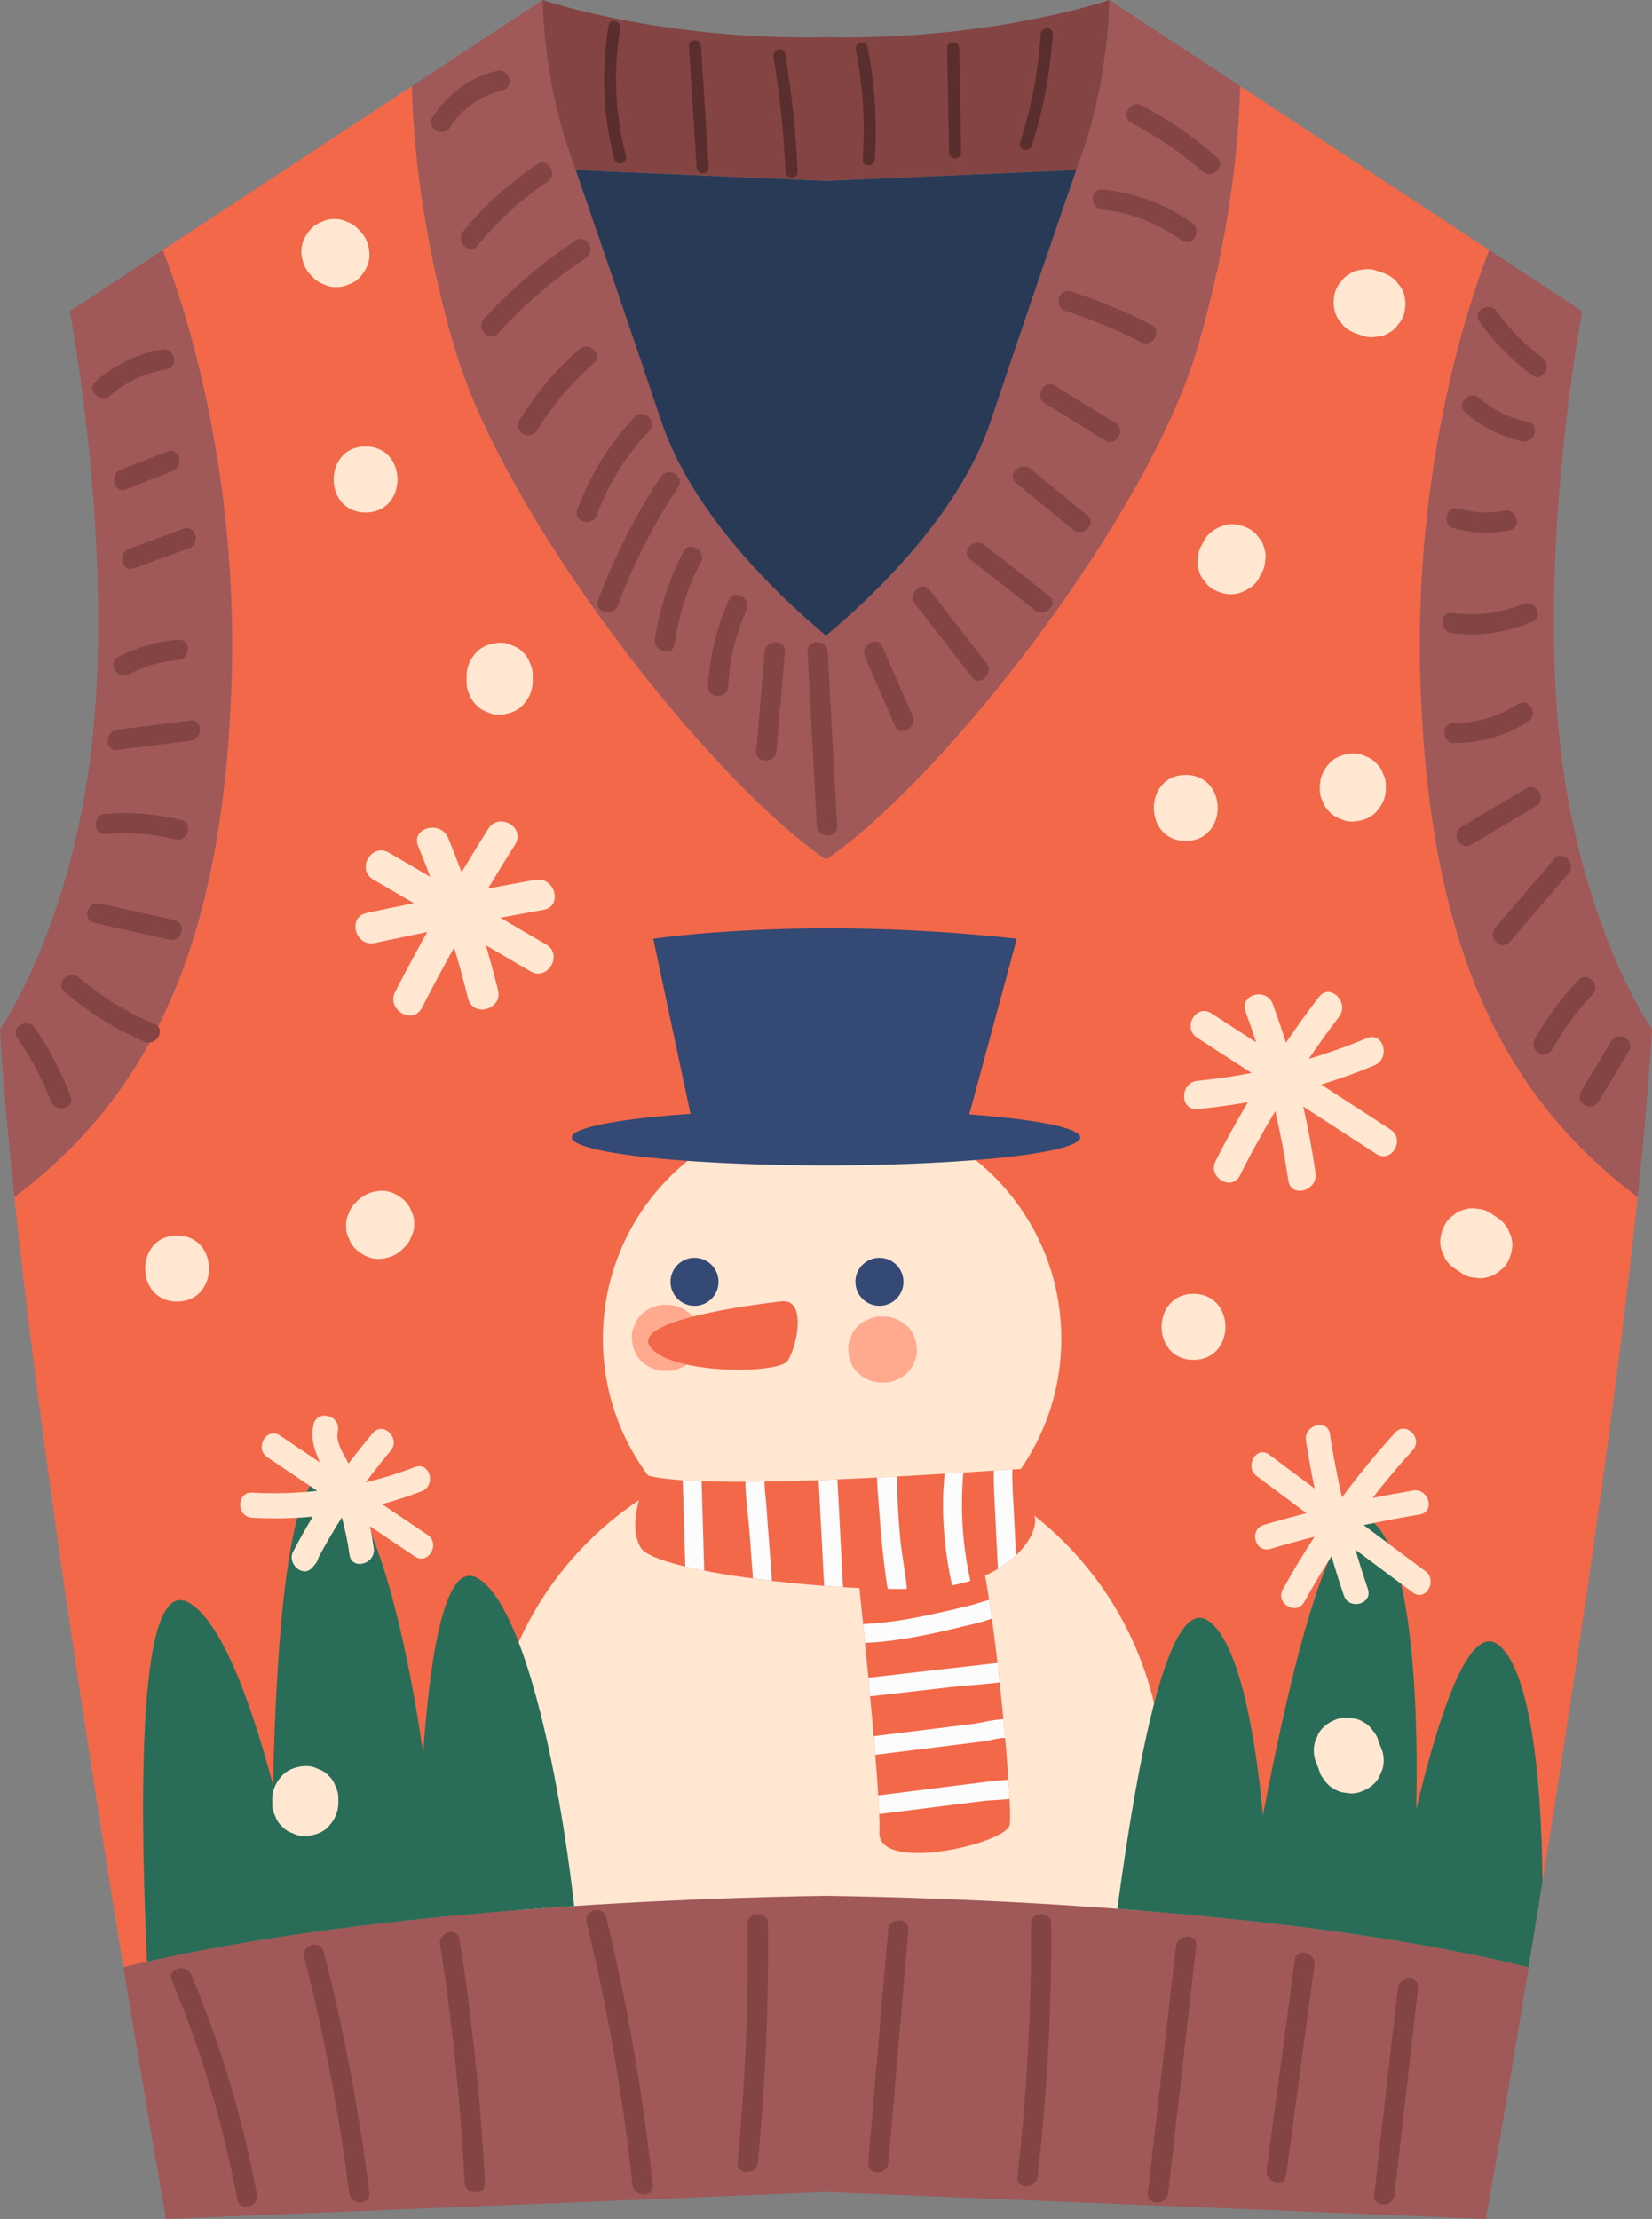 <svg xmlns="http://www.w3.org/2000/svg" width="804.06" height="1080" viewBox="0 0 804.06 1080"><rect x="0" y="0" width="804.06" height="1080" fill="#808080" stroke="none"/><g id="a"/><g id="b"><g id="c"><g id="d"><path d="M691.42 335.04c4.61 125.34 39.83 198.2 105.66 247.63 3.13-29.86 5.55-57.53 6.97-81.69.0.0-36.89-52.33-45.63-147.5-8.74-95.17 11.65-202 11.65-202l-45.31-29.83c-10.86 28.13-37.22 108.1-33.35 213.37z" fill="#a05858"/><path d="M539.92.0c-.97 41.76-12.62 72.84-12.62 72.84.0.0-24.28 69.92-45.06 132.07-15.53 46.45-59.15 86.92-80.2 104.42-21.05-17.49-64.67-57.97-80.2-104.42-20.79-62.15-45.06-132.07-45.06-132.07.0.0-11.65-31.08-12.62-72.84l-63.73 41.95c.78 28.3 5.02 73.79 21 128 23.98 81.36 122.65 208.77 180.62 248.4 57.98-39.62 156.64-167.04 180.62-248.4 15.98-54.21 20.22-99.7 21-128L539.92.0z" fill="#a05858"/><path d="M402.03 18.12C321.42 19.72 264.14.0 264.14.0c.97 41.76 12.62 72.84 12.62 72.84.0.0 1.26 3.62 3.44 9.94l121.83 5.26 121.83-5.26c2.18-6.31 3.44-9.94 3.44-9.94.0.0 11.65-31.08 12.62-72.84.0.0-57.28 19.72-137.89 18.12z" fill="#844444"/><path d="M402.03 88.04 280.2 82.78c7.42 21.46 25.56 74.11 41.62 122.14 15.53 46.45 59.15 86.92 80.2 104.42 21.05-17.49 64.67-57.97 80.2-104.42 16.06-48.02 34.2-100.67 41.62-122.14l-121.83 5.26z" fill="#283a56"/><path d="M112.64 335.04c-4.61 125.34-39.83 198.2-105.66 247.63-3.13-29.86-5.55-57.53-6.98-81.69.0.0 36.89-52.33 45.63-147.5 8.74-95.17-11.65-202-11.65-202l45.31-29.83c10.86 28.13 37.22 108.1 33.35 213.37z" fill="#a05858"/><path d="M691.42 335.04c-3.87-105.27 22.49-185.25 33.35-213.37l-121.12-79.72c-.78 28.3-5.02 73.79-21 128-23.98 81.36-122.65 208.77-180.62 248.4-57.98-39.62-156.64-167.04-180.62-248.4-15.98-54.21-20.22-99.7-21-128L79.29 121.67c10.86 28.13 37.22 108.1 33.35 213.37-4.61 125.34-39.83 198.2-105.66 247.63 12.38 117.94 35.9 270.03 53.08 374.8 118.07-29.03 284.13-33.92 341.97-34.74 57.84.81 223.9 5.7 341.97 34.74 17.19-104.77 40.71-256.86 53.08-374.8-65.83-49.44-101.06-122.29-105.66-247.63z" fill="#f26849"/><g><circle cx="405" cy="651.6" r="111.57" fill="#ffe7d2"/><path d="M336.24 639.79c-3.15-2.89-7.01-4.71-11.37-4.71h-1.26c-2.21-.08-4.28.38-6.2 1.39-1.99.65-3.72 1.76-5.18 3.33-1.57 1.46-2.68 3.18-3.33 5.18-1.01 1.92-1.47 3.98-1.38 6.2.19 4.16 1.55 8.47 4.71 11.37 3.15 2.89 7.01 4.71 11.37 4.71h1.26c2.21.08 4.28-.38 6.2-1.38 1.99-.65 3.72-1.76 5.18-3.32 1.57-1.46 2.68-3.18 3.33-5.18 1.01-1.92 1.47-3.98 1.39-6.2-.19-4.16-1.55-8.47-4.71-11.37z" fill="#ffa98f"/><circle cx="402.03" cy="866.66" r="164.07" transform="translate(-495.07 538.12) rotate(-45)" fill="#ffe7d2"/><path d="M380.24 633.4s-72.7 7.68-64.06 21.64c8.64 13.95 62.54 13.95 67.11 7.34 4.58-6.61 9.65-30.61-3.05-28.98z" fill="#f26849"/><path d="M439.72 623.87c0 6.46-5.24 11.69-11.69 11.69s-11.69-5.24-11.69-11.69 5.24-11.69 11.69-11.69 11.69 5.24 11.69 11.69z" fill="#344973"/><path d="M349.73 623.87c0 6.46-5.24 11.69-11.69 11.69s-11.69-5.24-11.69-11.69 5.24-11.69 11.69-11.69 11.69 5.24 11.69 11.69z" fill="#344973"/><ellipse cx="402.03" cy="553.62" rx="123.74" ry="13.59" fill="#344973"/><path d="M337.52 548.87l-19.56-91.97s74.68-11.41 176.93.0L470 548.87H337.53z" fill="#344973"/><path d="M315.46 718.18s-11.23 22.12-3.61 35.08c7.63 12.96 112.11 23.64 147.19 19.07 35.08-4.58 47.48-27.45 44.33-34.7s-1.61-22.34-6.57-22.61c-4.96-.27-149.51 11.55-181.34 3.16z" fill="#f26849"/><path d="M416.33 754.4s12.71 117.06 11.69 137.27c-1.02 20.21 61.52 5.72 63.43-3.43 1.91-9.15-9.91-137.65-17.92-139.94-8.01-2.29-57.2 6.1-57.2 6.1z" fill="#f26849"/><g><path d="M493.57 737.93c-.38-7.56-.97-15.18-.82-22.75-2.24.13-5.31.32-9.08.57-.08 6.4.29 12.82.61 19.26.47 9.52.95 19.05 1.42 28.57 3.46-2.06 6.39-4.31 8.82-6.62l-.95-19.04z" fill="#fcfcfc"/><path d="M333.54 762.45c2.87.69 5.95 1.35 9.21 1.99-.42-14.51-.84-29.02-1.27-43.53-3.24-.11-6.31-.27-9.17-.46.41 14 .81 28 1.22 42z" fill="#fcfcfc"/><path d="M372.93 731.77c-.25-3.42-.9-7.04-.77-10.47.0-.08.0-.15.01-.23-3.19.05-6.34.08-9.41.1.19 8.47 1.5 17.17 2.12 25.54.53 7.18 1.06 14.37 1.59 21.55 3.03.41 6.12.79 9.24 1.16-.93-12.55-1.86-25.11-2.79-37.66z" fill="#fcfcfc"/><path d="M472.31 769.45c-3.8-17.13-4.99-34.64-3.47-52.25.01-.16.03-.33.04-.5-2.88.18-5.93.37-9.13.57-.27 3.21-.56 6.41-.67 9.63-.51 15.05 1.03 30.07 4.32 44.72 3.17-.58 6.14-1.32 8.91-2.18z" fill="#fcfcfc"/><path d="M407.58 720.02c-3.04.13-6.09.25-9.13.36.89 17.17 1.78 34.34 2.67 51.5 3.09.23 6.16.44 9.18.63-.91-17.5-1.82-34.99-2.72-52.49z" fill="#fcfcfc"/><path d="M441.42 773.37c-.8-8.43-2.57-16.89-3.33-25.32-.89-9.79-1.42-19.61-1.63-29.44-3.15.17-6.36.34-9.61.5.2 6.81.94 13.74 1.39 20.23.74 10.57 1.9 21.11 3.38 31.6.07.48.26 1.37.48 2.4 3.24.05 6.36.05 9.32.01z" fill="#fcfcfc"/></g><g><path d="M479.36 847.48c1.81-.22 6.96-1.7 9.85-1.63-.26-2.96-.54-5.99-.83-9.07-5.24.18-11 1.8-15.06 2.3-16.01 1.99-32.03 3.97-48.04 5.96.27 3.09.52 6.11.76 9.06 10.72-1.33 21.45-2.66 32.17-3.99l21.16-2.63z" fill="#fcfcfc"/><path d="M420.1 790.46c.3 2.96.61 6.02.92 9.16 13.49-.6 26.88-3.15 40.11-6.2 5.15-1.19 10.29-2.45 15.43-3.67 1.19-.28 3.61-1.15 6.2-1.95-.44-3.15-.88-6.19-1.33-9.1-3.69.98-7.25 2.22-10.1 2.9-16.95 4.07-33.95 8.13-51.23 8.86z" fill="#fcfcfc"/><path d="M491.38 875.53c-.14-2.78-.33-5.91-.56-9.33-2.36.31-5.06.32-6.27.47-7.01.88-14.02 1.76-21.03 2.64-12.02 1.51-24.03 3.01-36.05 4.52.21 3.37.37 6.42.47 9.09 16.87-2.11 33.73-4.23 50.6-6.34 3.64-.46 8.4-.44 12.83-1.04z" fill="#fcfcfc"/><path d="M423.52 825.63c1.18-.13 2.37-.27 3.55-.41 11.96-1.37 23.93-2.73 35.89-4.1 7.7-.88 15.75-1.26 23.59-2.25-.34-3.15-.69-6.29-1.06-9.42-.58.04-1.13.08-1.6.13-20.41 2.33-40.83 4.6-61.23 6.99.29 3.01.57 6.03.86 9.06z" fill="#fcfcfc"/></g><path d="M441.55 645.46c-3.15-2.89-7.01-4.71-11.37-4.71h-1.26c-2.21-.08-4.28.38-6.2 1.38-1.99.65-3.72 1.76-5.18 3.33-1.57 1.46-2.68 3.18-3.33 5.18-1.01 1.92-1.47 3.98-1.38 6.2.19 4.16 1.55 8.47 4.71 11.37 3.15 2.89 7.01 4.71 11.37 4.71h1.26c2.21.08 4.28-.38 6.2-1.38 1.99-.65 3.72-1.76 5.18-3.32 1.57-1.46 2.68-3.18 3.33-5.18 1.01-1.92 1.47-3.98 1.39-6.2-.19-4.16-1.55-8.47-4.71-11.37z" fill="#ffa98f"/></g><path d="M402.03 922.74c-57.84.81-223.9 5.7-341.97 34.74 11.91 72.63 20.78 122.53 20.78 122.53l321.19-13.11 321.19 13.11s8.87-49.89 20.78-122.53c-118.07-29.03-284.13-33.92-341.97-34.74z" fill="#a05858"/><g><path d="M125.01 1067.9c-6.85-36.65-17.5-72.32-31.88-106.72-2.41-5.76-11.93-3.23-9.49 2.62 14.37 34.4 25.03 70.07 31.88 106.72 1.16 6.22 10.65 3.58 9.49-2.62z" fill="#844444"/><path d="M179.76 1067.19c-4.96-39.51-12.31-78.6-22.18-117.17-1.57-6.13-11.06-3.53-9.49 2.62 9.65 37.71 16.99 75.93 21.83 114.56.78 6.2 10.63 6.28 9.84.0z" fill="#844444"/><path d="M223.67 943.85c-.98-6.24-10.46-3.59-9.49 2.62 6.03 38.4 10 77.06 11.99 115.88.32 6.3 10.17 6.34 9.84.0-2.03-39.7-6.18-79.23-12.34-118.5z" fill="#844444"/><path d="M317.69 1063.35c-4.71-43.88-12.24-87.35-22.66-130.24-1.5-6.15-10.99-3.55-9.49 2.62 10.21 42.02 17.7 84.61 22.31 127.62.67 6.23 10.52 6.3 9.84.0z" fill="#844444"/><path d="M373.78 936.34c-.07-6.33-9.91-6.35-9.84.0.4 38.78-1.24 77.51-4.92 116.11-.6 6.3 9.25 6.26 9.84.0 3.68-38.61 5.32-77.34 4.92-116.11z" fill="#844444"/><path d="M432.26 939.39c-3.22 37.71-6.45 75.41-9.67 113.12-.54 6.31 9.31 6.27 9.84.0 3.22-37.71 6.45-75.41 9.67-113.12.54-6.31-9.31-6.27-9.84.0z" fill="#844444"/><path d="M501.81 936.35c.25 41.12-1.95 82.17-6.61 123.03-.72 6.28 9.13 6.23 9.84.0 4.65-40.86 6.86-81.91 6.61-123.03-.04-6.33-9.88-6.34-9.84.0z" fill="#844444"/><path d="M572.38 947.22c-4.56 40.03-9.12 80.06-13.68 120.09-.72 6.28 9.13 6.23 9.84.0 4.56-40.03 9.12-80.06 13.68-120.09.72-6.28-9.13-6.23-9.84.0z" fill="#844444"/><path d="M630.25 953.88c-4.58 34.08-9.16 68.16-13.75 102.23-.83 6.19 8.65 8.87 9.49 2.62 4.58-34.08 9.16-68.16 13.75-102.23.83-6.19-8.65-8.87-9.49-2.62z" fill="#844444"/><path d="M680.35 967.74c-3.83 33.51-7.65 67.03-11.48 100.54-.72 6.28 9.13 6.23 9.84.0 3.83-33.51 7.65-67.03 11.48-100.54.72-6.28-9.13-6.23-9.84.0z" fill="#844444"/></g><g><path d="M750.7 174.13c-8.55-6.28-16.03-13.93-22.15-22.58-3.63-5.13-12.17-.22-8.5 4.97 7.17 10.12 15.7 18.77 25.69 26.12 5.11 3.76 10.02-4.78 4.97-8.5z" fill="#844444"/><path d="M743.53 205.29c-8.82-1.82-16.7-5.56-23.46-11.53-4.74-4.17-11.72 2.76-6.96 6.96 8 7.05 17.34 11.9 27.81 14.06 6.18 1.27 8.83-8.21 2.62-9.49z" fill="#844444"/><path d="M732.08 248.56c-7.43 1.48-14.73 1.06-21.99-1.03-6.1-1.75-8.7 7.74-2.62 9.49 8.99 2.58 18.07 2.85 27.23 1.03 6.21-1.24 3.58-10.72-2.62-9.49z" fill="#844444"/><path d="M741.02 293.95c-10.91 4.68-22.47 5.95-34.19 4.43-6.26-.81-6.2 9.04.0 9.84 13.57 1.75 26.63-.4 39.16-5.78 5.8-2.49.8-10.97-4.97-8.5z" fill="#844444"/><path d="M738.85 342.65c-9.49 6.08-19.79 9.15-31.06 9.15-6.33.0-6.34 9.84.0 9.84 12.89.0 25.17-3.54 36.03-10.5 5.32-3.41.39-11.93-4.97-8.5z" fill="#844444"/><path d="M742.69 383.84c-10.5 6.23-21 12.46-31.5 18.69-5.44 3.23-.5 11.74 4.97 8.5 10.5-6.23 21-12.46 31.5-18.69 5.44-3.23.5-11.74-4.97-8.5z" fill="#844444"/><path d="M756.48 418.11c-9.55 11.12-19.1 22.25-28.65 33.37-4.11 4.78 2.82 11.78 6.96 6.96 9.55-11.12 19.1-22.25 28.65-33.37 4.11-4.78-2.82-11.78-6.96-6.96z" fill="#844444"/><path d="M768.17 477.06c-8.22 8.7-15.33 18.3-21.2 28.73-3.11 5.53 5.39 10.49 8.5 4.97 5.47-9.73 11.99-18.63 19.66-26.74 4.35-4.6-2.6-11.57-6.96-6.96z" fill="#844444"/><path d="M784.25 506.7c-4.92 8.2-9.84 16.4-14.76 24.61-3.27 5.44 5.24 10.4 8.5 4.97 4.92-8.2 9.84-16.4 14.76-24.61 3.27-5.45-5.24-10.4-8.5-4.97z" fill="#844444"/></g><g><path d="M34.31 533.49c-4.48-11.77-10.2-22.87-17.35-33.25-3.57-5.18-12.11-.26-8.5 4.97 6.66 9.67 12.18 19.92 16.36 30.9 2.23 5.86 11.75 3.32 9.49-2.62z" fill="#844444"/><path d="M75.24 498.5c-13.42-5.72-25.76-13.23-36.84-22.73-4.79-4.1-11.78 2.83-6.96 6.96 11.73 10.05 24.62 18.21 38.84 24.27 5.76 2.45 10.78-6.02 4.97-8.5z" fill="#844444"/><path d="M84.97 447.85l-36.36-8.12c-6.17-1.38-8.81 8.11-2.62 9.49l36.36 8.12c6.17 1.38 8.81-8.11 2.62-9.49z" fill="#844444"/><path d="M88.06 399.03c-12.11-2.9-24.34-3.93-36.76-2.95-6.27.5-6.33 10.34.0 9.84 11.56-.91 22.86-.1 34.14 2.6 6.16 1.48 8.78-8.01 2.62-9.49z" fill="#844444"/><path d="M92.63 350.69c-11.83 1.48-23.66 2.96-35.49 4.44-6.2.78-6.28 10.63.0 9.84 11.83-1.48 23.66-2.96 35.49-4.44 6.2-.78 6.28-10.63.0-9.84z" fill="#844444"/><path d="M86.73 311.41c-10.3.8-19.99 3.55-29.14 8.35-5.61 2.94-.64 11.44 4.97 8.5 7.56-3.97 15.65-6.34 24.17-7.01 6.27-.49 6.33-10.34.0-9.84z" fill="#844444"/><path d="M89.34 257.36c-8.87 3.24-17.74 6.49-26.61 9.73-5.9 2.16-3.35 11.67 2.62 9.49 8.87-3.24 17.74-6.49 26.61-9.73 5.9-2.16 3.35-11.67-2.62-9.49z" fill="#844444"/><path d="M81.38 219.74c-7.54 2.97-15.08 5.94-22.62 8.91-5.83 2.3-3.29 11.82 2.62 9.49 7.54-2.97 15.08-5.94 22.62-8.91 5.83-2.3 3.29-11.82-2.62-9.49z" fill="#844444"/><path d="M78.59 170.16c-12.01 2.13-22.75 7.48-31.98 15.42-4.81 4.14 2.18 11.08 6.96 6.96 7.98-6.88 17.29-11.05 27.63-12.89 6.23-1.11 3.59-10.59-2.62-9.49z" fill="#844444"/></g><g><path d="M241.81 34.5c-13.06 3.18-24.02 11.18-31.25 22.48-3.42 5.35 5.09 10.29 8.5 4.97 5.89-9.2 14.78-15.38 25.37-17.96 6.15-1.5 3.55-10.99-2.62-9.49z" fill="#844444"/><path d="M261.52 79.9c-13.59 9.12-25.69 20-36.04 32.7-3.97 4.87 2.95 11.87 6.96 6.96 9.82-12.04 21.14-22.5 34.04-31.16 5.23-3.51.31-12.04-4.97-8.5z" fill="#844444"/><path d="M280.1 117.13c-16.38 10.83-31.27 23.49-44.49 38-4.26 4.67 2.68 11.65 6.96 6.96 12.67-13.91 26.8-26.09 42.5-36.47 5.26-3.48.34-12-4.97-8.5z" fill="#844444"/><path d="M281.95 169.95c-11.44 10.04-21.17 21.66-29.15 34.62-3.33 5.41 5.18 10.36 8.5 4.97 7.56-12.28 16.78-23.12 27.61-32.63 4.77-4.19-2.22-11.13-6.96-6.96z" fill="#844444"/><path d="M308.98 202.91c-12.45 13.11-21.76 28.23-28 45.18-2.19 5.95 7.32 8.52 9.49 2.62 5.64-15.33 14.23-29 25.47-40.84 4.36-4.59-2.59-11.56-6.96-6.96z" fill="#844444"/><path d="M321.63 232.08c-12.5 18.83-22.6 38.9-30.45 60.08-2.2 5.95 7.3 8.51 9.49 2.62 7.56-20.39 17.44-39.61 29.46-57.73 3.51-5.29-5.01-10.23-8.5-4.97z" fill="#844444"/><path d="M332.57 268.56c-6.92 13.39-11.58 27.49-13.78 42.41-.92 6.2 8.57 8.87 9.49 2.62 2.08-14.09 6.25-27.39 12.79-40.06 2.9-5.62-5.59-10.6-8.5-4.97z" fill="#844444"/><path d="M354.76 291.97c-5.95 13.43-9.36 27.35-10.15 42.02-.34 6.33 9.5 6.31 9.84.0.69-12.85 3.59-25.28 8.81-37.05 2.54-5.74-5.94-10.75-8.5-4.97z" fill="#844444"/><path d="M402.85 317.25c-.34-6.3-10.18-6.34-9.84.0 1.52 28.22 3.04 56.44 4.56 84.66.34 6.3 10.18 6.34 9.84.0-1.52-28.22-3.04-56.44-4.56-84.66z" fill="#844444"/><path d="M372.18 317.26c-1.37 16.07-2.74 32.14-4.11 48.21-.54 6.31 9.31 6.27 9.84.0 1.37-16.07 2.74-32.14 4.11-48.21.54-6.31-9.31-6.27-9.84.0z" fill="#844444"/><path d="M444.12 348.32c-4.87-11.18-9.74-22.35-14.61-33.53-2.52-5.79-11.01-.79-8.5 4.97 4.87 11.18 9.74 22.35 14.61 33.53 2.52 5.79 11.01.79 8.5-4.97z" fill="#844444"/><path d="M480.02 322.59l-27.56-35.43c-3.88-4.99-10.8 2.02-6.96 6.96 9.19 11.81 18.37 23.62 27.56 35.43 3.88 4.99 10.8-2.02 6.96-6.96z" fill="#844444"/><path d="M510.62 289.98c-10.47-8.23-20.95-16.47-31.42-24.7-4.93-3.87-11.94 3.05-6.96 6.96 10.47 8.23 20.95 16.47 31.42 24.7 4.93 3.87 11.94-3.05 6.96-6.96z" fill="#844444"/><path d="M529.16 250.81c-9.19-7.54-18.38-15.09-27.57-22.63-4.86-3.99-11.86 2.94-6.96 6.96 9.19 7.54 18.38 15.09 27.56 22.63 4.86 3.99 11.86-2.94 6.96-6.96z" fill="#844444"/><path d="M542.87 205.86c-9.77-6.02-19.54-12.04-29.31-18.07-5.41-3.33-10.36 5.18-4.97 8.5 9.77 6.02 19.54 12.04 29.31 18.07 5.41 3.33 10.36-5.18 4.97-8.5z" fill="#844444"/><path d="M560.37 158.07c-12.62-6.45-25.66-11.85-39.15-16.2-6.04-1.95-8.63 7.55-2.62 9.49 12.69 4.09 24.93 9.13 36.8 15.2 5.63 2.88 10.62-5.61 4.97-8.5z" fill="#844444"/><path d="M580.19 108.49c-13.02-9.37-27.69-14.65-43.62-16.25-6.3-.63-6.25 9.22.0 9.84 14.19 1.42 27.1 6.59 38.65 14.9 5.15 3.71 10.07-4.83 4.97-8.5z" fill="#844444"/><path d="M592.25 76.49c-11.21-9.81-23.37-18.25-36.56-25.18-5.6-2.95-10.58 5.55-4.97 8.5 12.45 6.55 23.98 14.37 34.57 23.64 4.75 4.16 11.74-2.78 6.96-6.96z" fill="#844444"/></g><g><path d="M232.92 768.37c-15.41-9.56-23.16 31.55-26.97 84.95-8.76-60.94-24.28-122.13-43.27-133.91-21.3-13.21-27.96 70.32-29.83 149.33-11.54-43.78-26.15-80.67-41.11-88.79-24.28-13.18-24 89.99-20.19 174.82 64.97-14.77 142.33-22.76 207.91-27.09-7.77-68.26-24.89-145.87-46.54-159.3z" fill="#296d58"/><path d="M543.82 929.02c65.15 4.87 139.09 13.43 200.18 28.45 2.16-13.16 4.42-27.07 6.74-41.56-.4-52.99-6.28-102.08-20.86-114.87-13.63-11.96-28.03 27.32-40.56 79.36 1.37-61.55-3.88-124.46-20.67-139.2-18.83-16.53-39.13 64.77-53.96 142.4-4.19-45.09-12.54-83.87-25.96-94.34-19.3-15.05-34.59 63.12-44.9 139.77z" fill="#296d58"/></g><path d="M304.7 75.94c-5.33-20.42-6.31-41.17-2.8-61.99.63-3.72-5.06-5.32-5.69-1.57-3.69 21.86-2.79 43.67 2.8 65.13.96 3.67 6.66 2.12 5.69-1.57z" fill="#5b2e2e"/><path d="M341.2 22.47c-.24-3.77-6.15-3.8-5.91.0 1.25 19.68 2.51 39.36 3.76 59.03.24 3.77 6.15 3.8 5.91.0-1.25-19.68-2.51-39.36-3.76-59.03z" fill="#5b2e2e"/><path d="M382.17 26.16c-.62-3.74-6.31-2.15-5.69 1.57 3.08 18.49 5 37.06 5.83 55.78.17 3.79 6.07 3.81 5.91.0-.85-19.24-2.88-38.35-6.04-57.35z" fill="#5b2e2e"/><path d="M422.23 22.78c-.74-3.72-6.43-2.15-5.69 1.57 3.51 17.65 4.58 35.33 3.33 53.28-.27 3.79 5.64 3.78 5.91.0 1.29-18.46.07-36.71-3.54-54.85z" fill="#5b2e2e"/><path d="M466.88 23.45c-.07-3.8-5.98-3.81-5.91.0.32 16.9.63 33.79.95 50.69.07 3.8 5.98 3.81 5.91.0-.32-16.9-.63-33.79-.95-50.69z" fill="#5b2e2e"/><path d="M506.52 16.57c-1.16 18.05-4.51 35.55-10.02 52.77-1.16 3.63 4.54 5.18 5.69 1.57 5.66-17.7 9.03-35.8 10.23-54.34.24-3.79-5.66-3.78-5.91.0z" fill="#5b2e2e"/><path d="M676.77 549.74c-11.24-7.29-22.48-14.58-33.71-21.87 8.71-2.69 17.33-5.75 25.87-9.31 8.05-3.35 4.52-16.67-3.66-13.27-9.31 3.88-18.74 7.23-28.28 10.11 4.73-6.94 9.57-13.82 14.73-20.48 5.36-6.91-4.31-16.72-9.73-9.73-5.64 7.27-10.93 14.75-16.09 22.31-1.98-6.31-4.11-12.59-6.41-18.83-3.04-8.24-16.34-4.68-13.27 3.66 1.84 4.97 3.53 9.97 5.16 14.99-7.25-4.71-14.5-9.41-21.76-14.12-7.45-4.83-14.35 7.07-6.94 11.88 8.82 5.72 17.64 11.44 26.45 17.16-8.64 1.66-17.37 2.96-26.24 3.8-8.74.82-8.83 14.59.0 13.76 8.26-.78 16.4-1.9 24.47-3.32-5.53 9.38-10.87 18.89-15.74 28.71-3.93 7.91 7.94 14.88 11.88 6.94 5.31-10.7 11.12-21.1 17.2-31.33 2.58 11.13 4.71 22.39 6.35 33.79 1.25 8.73 14.51 5.02 13.27-3.66-1.57-10.91-3.58-21.69-6.01-32.36 11.84 7.68 23.68 15.36 35.52 23.05 7.45 4.83 14.35-7.07 6.94-11.88z" fill="#ffe7d2"/><path d="M208.04 746.97c-7.36-4.96-14.73-9.91-22.09-14.87 6.49-1.76 12.91-3.84 19.23-6.26 7.28-2.79 4.12-14.63-3.25-11.81-7.85 3.01-15.82 5.48-23.88 7.43 3.85-5.22 7.86-10.34 12.07-15.3 5.07-5.98-3.55-14.68-8.66-8.66-4.1 4.84-8.04 9.78-11.83 14.84-2.36-4.75-6.42-10.31-5.21-15.71 1.72-7.68-10.08-10.95-11.81-3.25-1.52 6.81.46 12.64 3.15 18.41-6.48-4.36-12.96-8.72-19.44-13.08-6.55-4.41-12.69 6.19-6.18 10.57 8.09 5.44 16.18 10.89 24.27 16.33-10.43 1.16-20.98 1.46-31.61.88-7.87-.43-7.85 11.81.0 12.24 9.86.54 19.7.34 29.46-.57-3.39 5.6-6.62 11.31-9.64 17.14-3.01 5.82 5.01 13.1 9.61 7.42.46-.57.92-1.14 1.38-1.7.74-.92 1.17-1.89 1.36-2.87 3.57-6.69 7.38-13.23 11.43-19.61 1.63 5.98 2.86 12.07 3.73 18.22 1.11 7.77 12.9 4.46 11.81-3.25-.51-3.58-1.14-7.13-1.9-10.66 7.28 4.9 14.56 9.8 21.84 14.69 6.56 4.41 12.69-6.19 6.18-10.57z" fill="#ffe7d2"/><path d="M265.83 459.69l-22.29-13.01c7-1.32 14.01-2.61 21.03-3.86 9.57-1.72 5.52-16.3-4.02-14.59-7.67 1.37-15.33 2.79-22.98 4.24 4.32-7.21 8.69-14.38 13.19-21.48 5.23-8.25-7.86-15.85-13.07-7.64-4.44 7-8.76 14.08-13.01 21.18-2.09-5.59-4.26-11.15-6.55-16.68-3.67-8.87-18.32-4.98-14.59 4.02 2.04 4.93 3.98 9.89 5.86 14.87l-20.12-11.75c-8.43-4.92-16.06 8.15-7.64 13.07 6.58 3.84 13.15 7.68 19.73 11.52-7.66 1.57-15.31 3.16-22.96 4.8-9.52 2.04-5.49 16.63 4.02 14.59 8.48-1.82 16.98-3.58 25.48-5.31-5.34 9.63-10.57 19.33-15.58 29.14-4.42 8.66 8.63 16.32 13.07 7.64 5.03-9.85 10.28-19.58 15.64-29.25 2.45 8.19 4.72 16.44 6.77 24.77 2.32 9.45 16.92 5.45 14.59-4.02-1.8-7.33-3.78-14.61-5.9-21.84 7.23 4.22 14.46 8.44 21.69 12.66 8.43 4.92 16.06-8.15 7.64-13.07z" fill="#ffe7d2"/><path d="M693.73 764.68l-30-22.38c9.06-1.93 18.16-3.66 27.31-5.18 7.66-1.27 4.41-12.92-3.21-11.66-6.61 1.1-13.19 2.31-19.75 3.62 6.19-7.99 12.67-15.76 19.51-23.26 5.23-5.74-3.29-14.32-8.55-8.55-9.18 10.07-17.78 20.61-25.87 31.54-2.31-10.2-4.28-20.49-5.87-30.85-1.17-7.67-12.83-4.41-11.66 3.21 1.2 7.82 2.63 15.59 4.24 23.32-7.37-5.5-14.75-11-22.12-16.5-6.24-4.65-12.27 5.84-6.1 10.44l24.19 18.04c-6.94 1.79-13.86 3.69-20.74 5.73-7.44 2.21-4.27 13.88 3.21 11.66 7.14-2.11 14.31-4.08 21.51-5.93-5.47 8.36-10.65 16.91-15.47 25.68-3.75 6.82 6.68 12.93 10.44 6.1 4.18-7.59 8.61-15.02 13.27-22.29 1.86 6.42 3.87 12.8 6.03 19.14 2.49 7.32 14.18 4.18 11.66-3.21-2.15-6.31-4.14-12.66-6-19.04l27.9 20.81c6.24 4.65 12.27-5.84 6.1-10.44z" fill="#ffe7d2"/><path d="M577.12 377.15c-20.69.0-20.73 32.16.0 32.16s20.73-32.16.0-32.16z" fill="#ffe7d2"/><path d="M615.41 266.98c-.5-2.09-1.46-3.92-2.88-5.47-1.13-1.75-2.64-3.13-4.51-4.14-3.73-1.97-8.25-2.96-12.39-1.62-3.85 1.25-7.72 3.66-9.61 7.39-.32.63-.64 1.26-.96 1.89-1.18 1.85-1.81 3.84-1.91 5.98-.48 2.14-.38 4.27.29 6.41.5 2.09 1.46 3.92 2.88 5.47 1.13 1.75 2.64 3.13 4.51 4.14 3.73 1.97 8.25 2.96 12.39 1.62 3.85-1.25 7.72-3.66 9.61-7.39.32-.63.64-1.26.96-1.89 1.17-1.85 1.81-3.84 1.91-5.98.48-2.14.38-4.28-.29-6.41z" fill="#ffe7d2"/><path d="M673.16 376.63c-.65-1.99-1.76-3.72-3.33-5.18-1.46-1.57-3.18-2.68-5.18-3.33-1.92-1.01-3.98-1.47-6.2-1.38-4.16.19-8.47 1.55-11.37 4.71-2.89 3.15-4.71 7.01-4.71 11.37v.95c-.08 2.21.38 4.28 1.38 6.2.65 1.99 1.76 3.72 3.33 5.18 1.46 1.57 3.18 2.68 5.18 3.33 1.92 1.01 3.98 1.47 6.2 1.39 4.16-.19 8.47-1.55 11.37-4.71 2.89-3.15 4.71-7.01 4.71-11.37v-.95c.08-2.21-.38-4.28-1.38-6.2z" fill="#ffe7d2"/><path d="M200.2 589.47c-.65-1.99-1.76-3.72-3.33-5.18-3.06-2.81-7.09-4.9-11.37-4.71-4.27.19-8.29 1.63-11.37 4.71l-.95.95c-1.57 1.46-2.68 3.18-3.33 5.18-1.01 1.92-1.47 3.98-1.38 6.2-.08 2.21.38 4.28 1.38 6.2.65 1.99 1.76 3.72 3.33 5.18 3.06 2.81 7.09 4.9 11.37 4.71 4.27-.19 8.29-1.63 11.37-4.71l.95-.95c1.57-1.46 2.68-3.18 3.33-5.18 1.01-1.92 1.47-3.98 1.38-6.2.08-2.21-.38-4.28-1.38-6.2z" fill="#ffe7d2"/><path d="M163.3 869.46c-.65-1.99-1.76-3.72-3.33-5.18-1.46-1.57-3.18-2.68-5.18-3.32-1.92-1.01-3.98-1.47-6.2-1.39-4.16.19-8.47 1.55-11.37 4.71-2.89 3.15-4.71 7.01-4.71 11.37v1.89c-.08 2.21.38 4.28 1.38 6.2.65 1.99 1.76 3.72 3.33 5.18 1.46 1.57 3.18 2.68 5.18 3.33 1.92 1.01 3.98 1.47 6.2 1.39 4.16-.19 8.47-1.55 11.37-4.71 2.89-3.15 4.71-7.01 4.71-11.37v-1.89c.08-2.21-.38-4.28-1.38-6.2z" fill="#ffe7d2"/><path d="M672.89 852.52c-.62-1.58-1.24-3.16-1.85-4.74-.5-2.09-1.46-3.92-2.88-5.47-1.13-1.75-2.64-3.13-4.51-4.14-1.85-1.18-3.84-1.81-5.98-1.91-2.14-.48-4.27-.38-6.41.29-3.89 1.26-7.65 3.67-9.61 7.39-.54 1.28-1.08 2.56-1.62 3.84-.77 2.85-.77 5.7.0 8.55.62 1.58 1.24 3.16 1.85 4.74.5 2.09 1.46 3.92 2.88 5.47 1.13 1.75 2.64 3.13 4.51 4.14 1.85 1.18 3.84 1.81 5.98 1.91 2.14.48 4.28.38 6.41-.29 3.89-1.26 7.65-3.67 9.61-7.39.54-1.28 1.08-2.56 1.62-3.84.77-2.85.77-5.7.0-8.55z" fill="#ffe7d2"/><path d="M735.46 601.79c-.54-1.28-1.08-2.56-1.62-3.84-1.43-2.42-3.35-4.34-5.77-5.77-.95-.63-1.89-1.26-2.84-1.89-1.85-1.18-3.84-1.81-5.98-1.91-2.14-.48-4.28-.38-6.41.29-2.09.5-3.92 1.46-5.47 2.88-1.75 1.13-3.13 2.64-4.14 4.51-1.97 3.73-2.96 8.25-1.62 12.39.54 1.28 1.08 2.56 1.62 3.84 1.43 2.42 3.35 4.34 5.77 5.77.95.63 1.89 1.26 2.84 1.89 1.85 1.18 3.84 1.81 5.98 1.91 2.14.48 4.28.38 6.41-.29 2.09-.5 3.92-1.46 5.47-2.88 1.75-1.13 3.13-2.64 4.14-4.51 1.97-3.73 2.96-8.25 1.62-12.39z" fill="#ffe7d2"/><path d="M177.93 217.29c-20.69.0-20.73 32.16.0 32.16s20.73-32.16.0-32.16z" fill="#ffe7d2"/><path d="M257.9 322.71c-.65-1.99-1.76-3.72-3.33-5.18-1.46-1.57-3.18-2.68-5.18-3.32-1.92-1.01-3.98-1.47-6.2-1.39-4.16.19-8.47 1.55-11.37 4.71-2.89 3.15-4.71 7.01-4.71 11.37v2.84c-.08 2.21.38 4.28 1.38 6.2.65 1.99 1.76 3.72 3.33 5.18 1.46 1.57 3.18 2.68 5.17 3.33 1.92 1.01 3.98 1.47 6.2 1.38 4.16-.19 8.47-1.55 11.37-4.71 2.89-3.15 4.71-7.01 4.71-11.37v-2.84c.08-2.21-.38-4.28-1.38-6.2z" fill="#ffe7d2"/><path d="M681.88 139.93c-.84-1.09-1.68-2.17-2.51-3.25-2.01-1.99-4.37-3.37-7.1-4.14-.95-.32-1.89-.64-2.84-.95-2.14-.67-4.27-.77-6.41-.29-2.14.1-4.13.73-5.98 1.91-1.87 1.01-3.38 2.39-4.51 4.14-1.42 1.55-2.38 3.38-2.88 5.47-.94 4.12-.73 8.74 1.62 12.39.84 1.08 1.68 2.17 2.51 3.25 2.01 1.99 4.37 3.37 7.1 4.14.95.32 1.89.64 2.84.95 2.14.67 4.28.77 6.41.29 2.14-.1 4.13-.73 5.98-1.91 1.87-1.01 3.38-2.39 4.51-4.14 1.42-1.55 2.38-3.38 2.88-5.47.94-4.12.73-8.74-1.62-12.39z" fill="#ffe7d2"/><path d="M175.11 112.27c-.32-.32-.63-.63-.95-.95-1.46-1.57-3.18-2.68-5.18-3.32-1.92-1.01-3.98-1.47-6.2-1.38-2.21-.08-4.28.38-6.2 1.38-1.99.65-3.72 1.76-5.17 3.32-2.81 3.06-4.9 7.09-4.71 11.37.19 4.27 1.63 8.29 4.71 11.37.31.32.63.63.95.95 1.46 1.57 3.18 2.68 5.17 3.33 1.92 1.01 3.98 1.47 6.2 1.38 2.21.08 4.28-.38 6.2-1.38 1.99-.65 3.72-1.76 5.18-3.33 2.81-3.06 4.9-7.09 4.71-11.37-.19-4.27-1.63-8.29-4.71-11.37z" fill="#ffe7d2"/><path d="M86.18 601.34c-20.69.0-20.73 32.16.0 32.16s20.73-32.16.0-32.16z" fill="#ffe7d2"/><path d="M580.9 629.72c-20.69.0-20.73 32.16.0 32.16s20.73-32.16.0-32.16z" fill="#ffe7d2"/></g></g></g></svg>